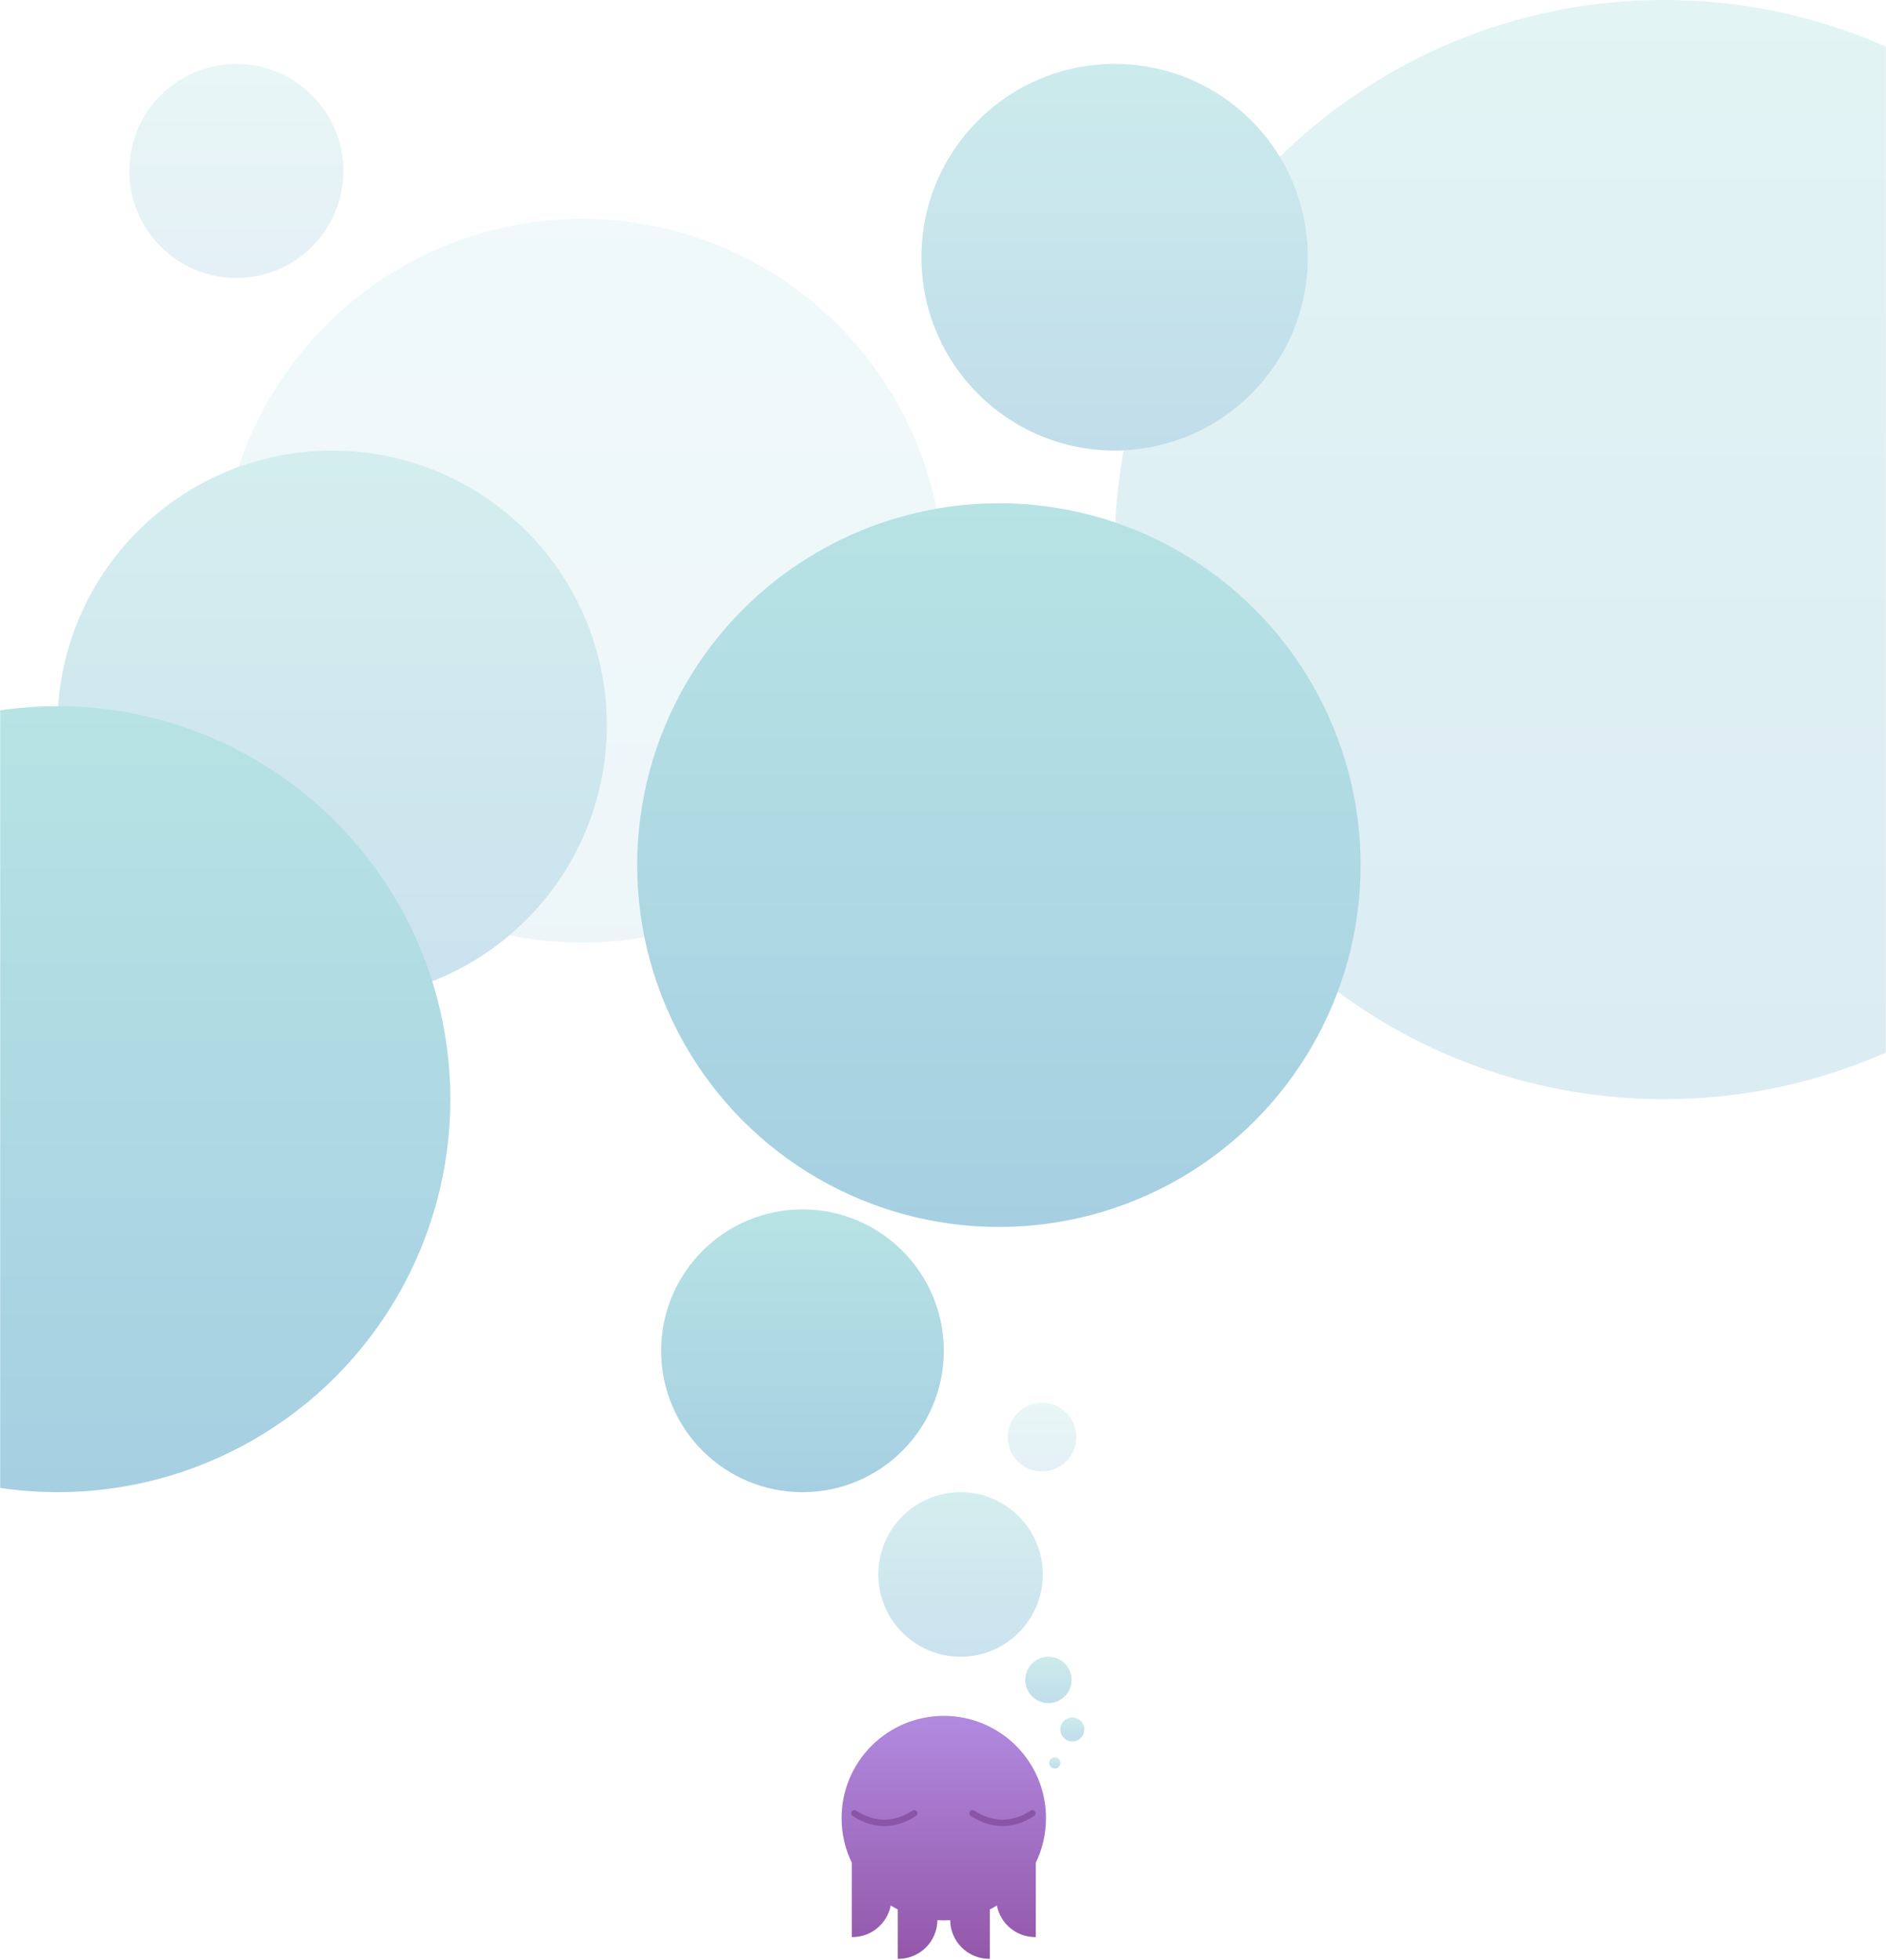 <?xml version="1.0" encoding="UTF-8"?>
<svg width="1181px" height="1227px" viewBox="0 0 1181 1227" version="1.1" xmlns="http://www.w3.org/2000/svg" xmlns:xlink="http://www.w3.org/1999/xlink">
    <!-- Generator: Sketch 44 (41411) - http://www.bohemiancoding.com/sketch -->
    <title>koda-sleep-bubbles</title>
    <desc>Created with Sketch.</desc>
    <defs>
        <rect id="path-1" x="0" y="0" width="1181" height="1435"></rect>
        <linearGradient x1="50%" y1="0%" x2="50%" y2="100%" id="linearGradient-3">
            <stop stop-color="#B7E3E4" offset="0%"></stop>
            <stop stop-color="#A6CFE2" offset="100%"></stop>
        </linearGradient>
        <linearGradient x1="50%" y1="0%" x2="50%" y2="100%" id="linearGradient-4">
            <stop stop-color="#B18AE0" offset="0%"></stop>
            <stop stop-color="#9357A9" offset="100%"></stop>
        </linearGradient>
    </defs>
    <g id="Page-1" stroke="none" stroke-width="1" fill="none" fill-rule="evenodd">
        <g id="Artboard-2-Copy-8" transform="translate(0, -105)">
            <g id="koda-sleep-bubbles" transform="translate(0, 21)">
                <mask id="mask-2" fill="white">
                    <use xlink:href="#path-1"></use>
                </mask>
                <g id="Mask"></g>
                <g id="Group-3" mask="url(#mask-2)" fill="url(#linearGradient-3)">
                    <g transform="translate(-210, 84)">
                        <circle id="Oval-2-Copy-3" opacity="0.7" cx="908" cy="161" r="121"></circle>
                        <circle id="Oval-2-Copy-3" opacity="0.7" cx="881.5" cy="1082.5" r="7.5"></circle>
                        <circle id="Oval-2-Copy-11" opacity="0.7" cx="870.5" cy="1103.5" r="3.5"></circle>
                        <circle id="Oval-2-Copy-10" opacity="0.7" cx="866.5" cy="1051.5" r="14.5"></circle>
                        <path d="M913.596,281.873 C909.92,302.024 908,322.788 908,344 C908,533.986 1062.014,688 1252,688 C1441.986,688 1596,533.986 1596,344 C1596,154.014 1441.986,0 1252,0 C1158.348,0 1073.438,37.424 1011.407,98.132 C1022.569,116.454 1029,137.976 1029,161 C1029,225.951 977.825,278.949 913.596,281.873 Z" id="Combined-Shape" opacity="0.4"></path>
                        <path d="M528.967,585.422 C543.676,588.424 558.904,590 574.5,590 C699.592,590 801,488.592 801,363.5 C801,238.408 699.592,137 574.5,137 C474.309,137 389.311,202.053 359.442,292.225 C377.72,285.608 397.438,282 418,282 C512.993,282 590,359.007 590,454 C590,506.704 566.296,553.871 528.967,585.422 Z" id="Combined-Shape" opacity="0.2"></path>
                        <circle id="Oval-2-Copy-6" opacity="0.3" cx="358" cy="107" r="67"></circle>
                        <circle id="Oval-2-Copy-8" opacity="0.3" cx="862.5" cy="899.5" r="21.5"></circle>
                        <circle id="Oval-2-Copy-4" opacity="0.6" cx="418" cy="454" r="172"></circle>
                        <circle id="Oval-2-Copy-9" opacity="0.6" cx="811.5" cy="985.5" r="51.5"></circle>
                        <circle id="Oval-2-Copy-5" cx="246" cy="688" r="246"></circle>
                        <circle id="Oval-2-Copy" cx="835.5" cy="541.5" r="226.5"></circle>
                        <circle id="Oval-2-Copy-7" cx="712.5" cy="845.5" r="88.5"></circle>
                    </g>
                </g>
                <g id="Group-2" mask="url(#mask-2)">
                    <g transform="translate(527, 1158)">
                        <g id="Group" stroke="none" stroke-width="1" fill-rule="evenodd">
                            <path d="M68.001,127.888 C66.678,127.97 65.344,128.011 64,128.011 C62.656,128.011 61.322,127.97 59.999,127.888 C59.874,141.281 48.978,152.099 35.556,152.099 C35.437,152.099 35.318,152.098 35.2,152.096 L35.2,121.18 C33.683,120.415 32.201,119.591 30.757,118.711 C28.583,129.984 18.664,138.499 6.756,138.499 C6.637,138.499 6.518,138.498 6.4,138.496 L6.4,91.941 C2.3,83.501 2.84217094e-14,74.025 2.84217094e-14,64.011 C2.84217094e-14,28.665 28.654,0.011 64,0.011 C99.346,0.011 128,28.665 128,64.011 C128,74.025 125.7,83.501 121.6,91.941 L121.6,138.496 C121.482,138.498 121.363,138.499 121.244,138.499 C109.336,138.499 99.417,129.984 97.243,118.711 L97.243,118.711 C95.799,119.591 94.317,120.415 92.8,121.18 L92.8,152.096 C92.682,152.098 92.563,152.099 92.444,152.099 C79.022,152.099 68.126,141.281 68.001,127.888 Z" id="Combined-Shape" fill="url(#linearGradient-4)"></path>
                        </g>
                        <path d="M8,61 C14.188,65 20.437,67 26.749,67 C33.06,67 39.31,65 45.497,61" id="Path-2" stroke="#8B55A7" stroke-width="4" stroke-linecap="round" stroke-linejoin="round"></path>
                        <path d="M82,61 C88.188,65 94.437,67 100.749,67 C107.06,67 113.31,65 119.497,61" id="Path-2-Copy" stroke="#8B55A7" stroke-width="4" stroke-linecap="round" stroke-linejoin="round"></path>
                    </g>
                </g>
            </g>
        </g>
    </g>
</svg>